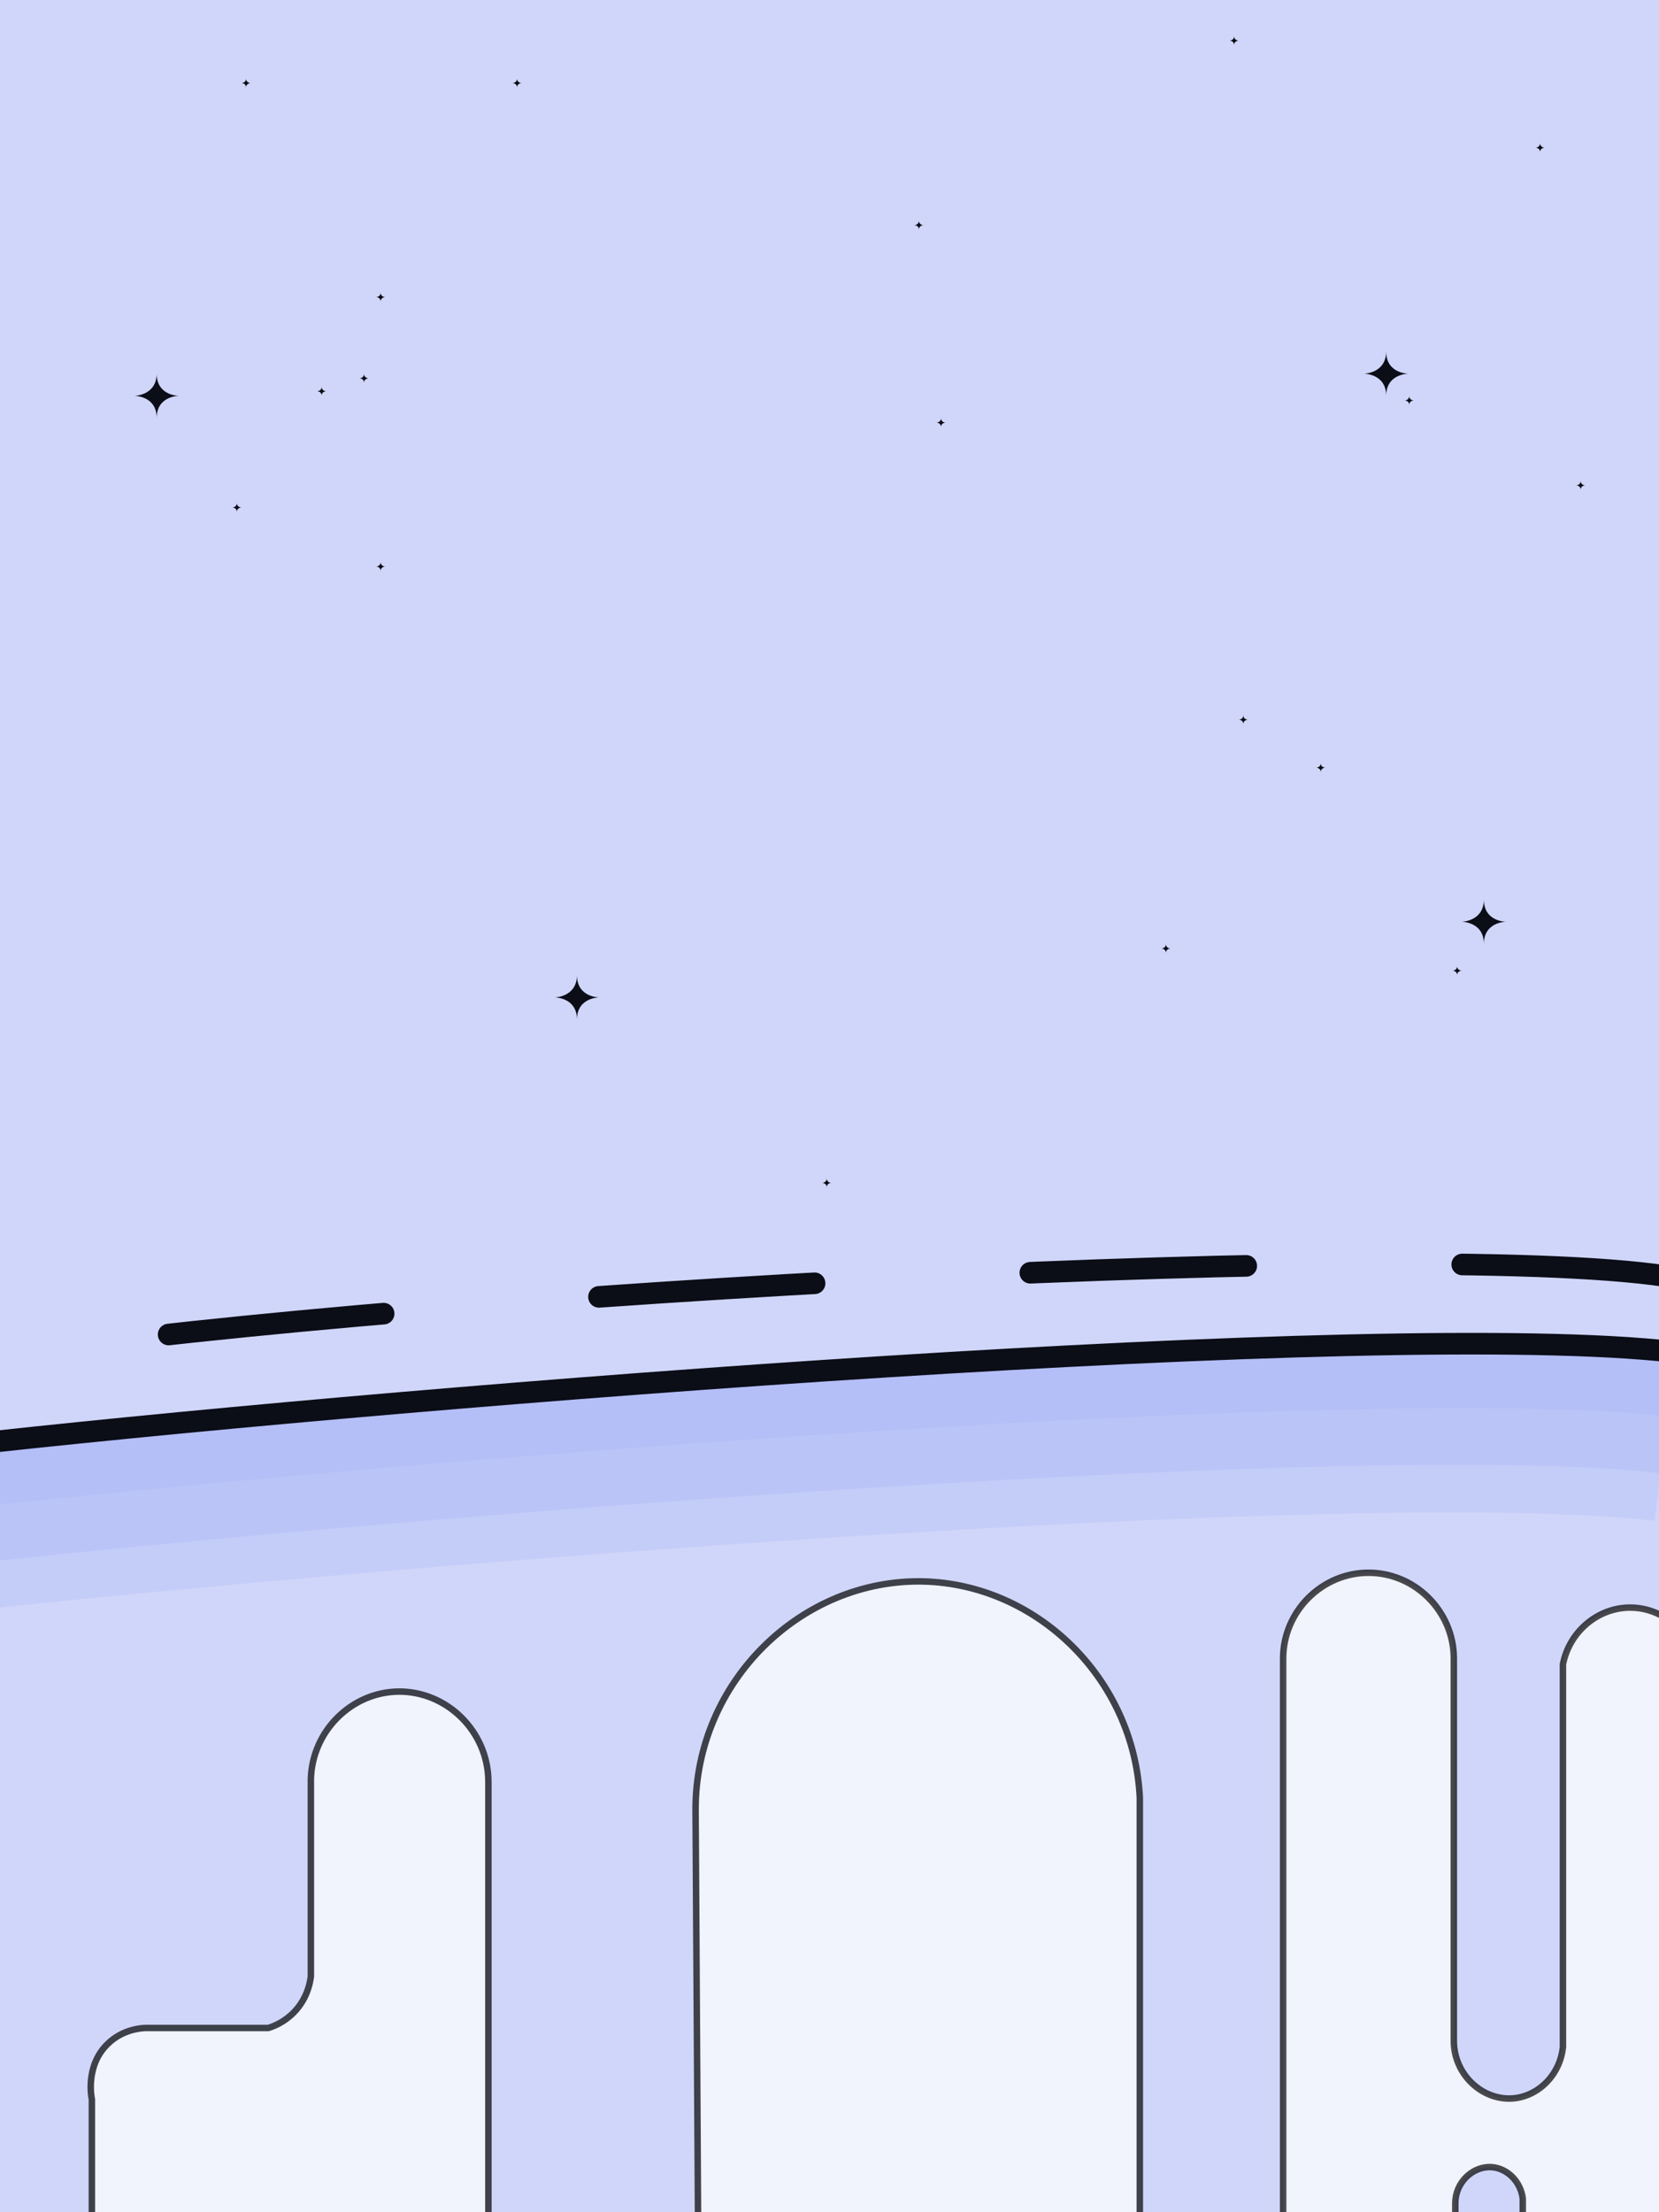 <svg width="768" height="1024" viewBox="0 0 768 1024" fill="none" xmlns="http://www.w3.org/2000/svg">
<rect x="0" y="0" width="768" height="1024" fill="#808080" stroke="none"/>
<g clip-path="url(#clip0_169_651)">
<rect width="768" height="1024" fill="#D0D6F9"/>
<g clip-path="url(#clip1_169_651)">
<path d="M768 1024.15L768 0.146L6.10352e-05 0.146L1.62747e-05 1024.15L768 1024.15Z" fill="#D0D6F9"/>
<path d="M338.601 1110.1L-50.72 1064.58L-4.459 667.576C196.555 645.766 636.605 609.86 772.89 625.193L755.587 779.576L754.909 779.497C730.47 995.127 736.994 939.14 711.985 1153.76L338.601 1110.1Z" fill="#D0D6F9"/>
<path opacity="0.2" d="M-49.303 1065.69L-49.473 1065.67L-3.43 670.534C197.584 648.725 638.403 613.596 774.688 628.929L765.949 703.918L765.271 703.839C629.156 688.525 189.469 723.528 -11.979 745.373L-49.303 1065.69Z" fill="#98A7F9"/>
<path opacity="0.2" d="M-48.808 1061.45L-48.978 1061.43L-2.934 666.293C198.079 644.483 638.898 609.354 775.183 624.687L768.52 681.862L767.842 681.783C631.727 666.469 192.04 701.472 -9.408 723.317L-48.808 1061.45Z" fill="#98A7F9"/>
<path opacity="0.2" d="M-6.306 696.988L-2.817 667.05C198.102 645.234 638.72 610.177 775.093 625.433L771.584 655.541L770.906 655.462C634.798 640.151 195.132 675.147 -6.306 696.988Z" fill="#98A7F9"/>
<path d="M-3.013 667.329C-2.928 667.339 -2.928 667.339 -2.844 667.348C198.595 645.478 638.26 610.423 774.366 625.723L775.128 625.812" stroke="#0B0D17" stroke-width="10" stroke-linecap="round"/>
<path fill-rule="evenodd" clip-rule="evenodd" d="M697.173 426.667C697.173 426.667 686.933 426.667 686.933 416.417C686.848 426.496 676.693 426.667 676.693 426.667C676.693 426.667 686.933 426.667 686.933 436.917C686.933 426.667 697.173 426.667 697.173 426.667Z" fill="#0B0D17"/>
<path fill-rule="evenodd" clip-rule="evenodd" d="M651.947 172.979C651.947 172.979 641.707 172.979 641.707 162.729C641.621 172.808 631.467 172.979 631.467 172.979C631.467 172.979 641.707 172.979 641.707 183.229C641.707 172.979 651.947 172.979 651.947 172.979Z" fill="#0B0D17"/>
<path fill-rule="evenodd" clip-rule="evenodd" d="M654.507 185.364C654.507 185.364 652.374 185.364 652.374 183.229C652.374 185.364 650.24 185.364 650.24 185.364C650.24 185.364 652.374 185.364 652.374 187.5C652.374 185.364 654.507 185.364 654.507 185.364Z" fill="#0B0D17"/>
<path fill-rule="evenodd" clip-rule="evenodd" d="M676.693 449.302C676.693 449.302 674.56 449.302 674.56 447.167C674.56 449.302 672.427 449.302 672.427 449.302C672.427 449.302 674.56 449.302 674.56 451.437C674.56 449.302 676.693 449.302 676.693 449.302Z" fill="#0B0D17"/>
<path fill-rule="evenodd" clip-rule="evenodd" d="M427.52 104.219C427.52 104.219 425.387 104.219 425.387 102.083C425.387 104.219 423.253 104.219 423.253 104.219C423.253 104.219 425.387 104.219 425.387 106.354C425.387 104.219 427.52 104.219 427.52 104.219Z" fill="#0B0D17"/>
<path fill-rule="evenodd" clip-rule="evenodd" d="M715.093 68.343C715.093 68.343 712.96 68.343 712.96 66.208C712.96 68.343 710.827 68.343 710.827 68.343C710.827 68.343 712.96 68.343 712.96 70.479C712.96 68.343 715.093 68.343 715.093 68.343Z" fill="#0B0D17"/>
<path fill-rule="evenodd" clip-rule="evenodd" d="M437.76 195.614C437.76 195.614 435.627 195.614 435.627 193.479C435.627 195.614 433.494 195.614 433.494 195.614C433.494 195.614 435.627 195.614 435.627 197.75C435.627 195.614 437.76 195.614 437.76 195.614Z" fill="#0B0D17"/>
<path fill-rule="evenodd" clip-rule="evenodd" d="M384.854 547.531C384.854 547.531 382.72 547.531 382.72 545.396C382.72 547.531 380.587 547.531 380.587 547.531C380.587 547.531 382.72 547.531 382.72 549.667C382.72 547.531 384.854 547.531 384.854 547.531Z" fill="#0B0D17"/>
<path fill-rule="evenodd" clip-rule="evenodd" d="M541.867 439.052C541.867 439.052 539.733 439.052 539.733 436.917C539.733 439.052 537.6 439.052 537.6 439.052C537.6 439.052 539.733 439.052 539.733 441.187C539.733 439.052 541.867 439.052 541.867 439.052Z" fill="#0B0D17"/>
<path fill-rule="evenodd" clip-rule="evenodd" d="M577.707 333.135C577.707 333.135 575.573 333.135 575.573 331C575.573 333.135 573.44 333.135 573.44 333.135C573.44 333.135 575.573 333.135 575.573 335.271C575.573 333.135 577.707 333.135 577.707 333.135Z" fill="#0B0D17"/>
<path fill-rule="evenodd" clip-rule="evenodd" d="M613.547 355.344C613.547 355.344 611.414 355.344 611.414 353.208C611.414 355.344 609.28 355.344 609.28 355.344C609.28 355.344 611.414 355.344 611.414 357.479C611.414 355.344 613.547 355.344 613.547 355.344Z" fill="#0B0D17"/>
<path fill-rule="evenodd" clip-rule="evenodd" d="M733.867 224.656C733.867 224.656 731.733 224.656 731.733 222.521C731.733 224.656 729.6 224.656 729.6 224.656C729.6 224.656 731.733 224.656 731.733 226.792C731.733 224.656 733.867 224.656 733.867 224.656Z" fill="#0B0D17"/>
<path fill-rule="evenodd" clip-rule="evenodd" d="M178.347 262.239C178.347 262.239 176.213 262.239 176.213 260.104C176.213 262.239 174.08 262.239 174.08 262.239C174.08 262.239 176.213 262.239 176.213 264.375C176.213 262.239 178.347 262.239 178.347 262.239Z" fill="#0B0D17"/>
<path fill-rule="evenodd" clip-rule="evenodd" d="M111.787 234.906C111.787 234.906 109.653 234.906 109.653 232.771C109.653 234.906 107.52 234.906 107.52 234.906C107.52 234.906 109.653 234.906 109.653 237.042C109.653 234.906 111.787 234.906 111.787 234.906Z" fill="#0B0D17"/>
<path fill-rule="evenodd" clip-rule="evenodd" d="M151.04 181.094C151.04 181.094 148.907 181.094 148.907 178.958C148.907 181.094 146.773 181.094 146.773 181.094C146.773 181.094 148.907 181.094 148.907 183.229C148.907 181.094 151.04 181.094 151.04 181.094Z" fill="#0B0D17"/>
<path fill-rule="evenodd" clip-rule="evenodd" d="M170.667 175.114C170.667 175.114 168.533 175.114 168.533 172.979C168.533 175.114 166.4 175.114 166.4 175.114C166.4 175.114 168.533 175.114 168.533 177.25C168.533 175.114 170.667 175.114 170.667 175.114Z" fill="#0B0D17"/>
<path fill-rule="evenodd" clip-rule="evenodd" d="M178.347 137.531C178.347 137.531 176.213 137.531 176.213 135.396C176.213 137.531 174.08 137.531 174.08 137.531C174.08 137.531 176.213 137.531 176.213 139.667C176.213 137.531 178.347 137.531 178.347 137.531Z" fill="#0B0D17"/>
<path fill-rule="evenodd" clip-rule="evenodd" d="M116.053 38.448C116.053 38.448 113.92 38.448 113.92 36.312C113.92 38.448 111.787 38.448 111.787 38.448C111.787 38.448 113.92 38.448 113.92 40.583C113.92 38.448 116.053 38.448 116.053 38.448Z" fill="#0B0D17"/>
<path fill-rule="evenodd" clip-rule="evenodd" d="M241.493 38.448C241.493 38.448 239.36 38.448 239.36 36.312C239.36 38.448 237.226 38.448 237.226 38.448C237.226 38.448 239.36 38.448 239.36 40.583C239.36 38.448 241.493 38.448 241.493 38.448Z" fill="#0B0D17"/>
<path fill-rule="evenodd" clip-rule="evenodd" d="M573.44 18.802C573.44 18.802 571.307 18.802 571.307 16.666C571.307 18.802 569.173 18.802 569.173 18.802C569.173 18.802 571.307 18.802 571.307 20.937C571.307 18.802 573.44 18.802 573.44 18.802Z" fill="#0B0D17"/>
<path fill-rule="evenodd" clip-rule="evenodd" d="M277.333 461.687C277.333 461.687 267.093 461.687 267.093 451.437C267.008 461.516 256.853 461.687 256.853 461.687C256.853 461.687 267.093 461.687 267.093 471.937C267.093 461.687 277.333 461.687 277.333 461.687Z" fill="#0B0D17"/>
<path fill-rule="evenodd" clip-rule="evenodd" d="M82.773 183.229C82.773 183.229 72.533 183.229 72.533 172.979C72.448 183.058 62.293 183.229 62.293 183.229C62.293 183.229 72.533 183.229 72.533 193.479C72.533 183.229 82.773 183.229 82.773 183.229Z" fill="#0B0D17"/>
<path d="M776.628 591.589C669.907 572.584 197.855 598.782 4.448 626.922" stroke="#0B0D17" stroke-width="10" stroke-linecap="round" stroke-linejoin="round" stroke-dasharray="100 100"/>
<path opacity="0.7" d="M785.146 768.317C781.562 754.394 769.36 744.571 755.621 744.144C740.432 743.632 726.608 754.736 723.536 770.367C723.536 829.39 723.536 888.498 723.536 947.521C722.17 960.761 711.674 970.754 699.728 971.352C685.904 972.036 673.018 960.163 673.018 944.617C673.019 885.509 673.019 826.486 673.019 767.377C672.848 745.767 655.099 728.086 633.68 728C612.005 727.915 594 745.852 594 767.719C594 862.19 594 956.746 594 1051.22C595.109 1072.57 612.517 1089.4 632.656 1089.91C654.501 1090.51 673.701 1072.06 673.701 1048.83C673.701 1039.17 673.701 1029.52 673.701 1019.87C673.701 1010.05 681.893 1002.61 690.426 1003.13C697.594 1003.55 703.909 1009.62 704.933 1017.65C704.933 1052.41 704.933 1087.09 704.933 1121.86C705.189 1142.44 722 1159.1 742.309 1159.27C762.96 1159.44 780.197 1142.36 780.112 1121.43C781.818 1003.73 783.525 886.021 785.146 768.317Z" fill="white" stroke="black" stroke-width="3"/>
<g opacity="0.7">
<path d="M323.877 1158.26C323.28 1051.4 322.683 944.545 322 837.689C321.915 778.154 371.237 730.662 427.557 732.029C480.037 733.395 525.008 776.958 527.653 832.223C527.653 940.873 527.653 1049.52 527.653 1158.17" fill="white"/>
<path d="M323.877 1158.26C323.28 1051.4 322.683 944.545 322 837.689C321.915 778.154 371.237 730.662 427.557 732.029C480.037 733.395 525.008 776.958 527.653 832.223C527.653 940.873 527.653 1049.52 527.653 1158.17" stroke="black" stroke-width="3"/>
</g>
<g opacity="0.7">
<path d="M226.087 1059.16C226.087 981.086 226.087 902.93 226.087 824.859C226.087 801.455 206.802 782.663 184.274 783.005C162.77 783.346 144.594 801.113 143.911 823.407C143.911 853.9 143.911 884.394 143.911 914.888C143.57 917.45 142.375 924.967 136.146 931.373C131.708 935.986 126.759 937.95 124.199 938.719C105.255 938.719 86.226 938.719 67.282 938.719C64.892 938.805 56.615 939.488 49.874 946.065C39.463 956.144 42.279 970.75 42.535 971.775C42.535 1000.9 42.535 1030.03 42.535 1059.16" fill="white"/>
<path d="M226.087 1059.16C226.087 981.086 226.087 902.93 226.087 824.859C226.087 801.455 206.802 782.663 184.274 783.005C162.77 783.346 144.594 801.113 143.911 823.407C143.911 853.9 143.911 884.394 143.911 914.888C143.57 917.45 142.375 924.967 136.146 931.373C131.708 935.986 126.759 937.95 124.199 938.719C105.255 938.719 86.226 938.719 67.282 938.719C64.892 938.805 56.615 939.488 49.874 946.065C39.463 956.144 42.279 970.75 42.535 971.775C42.535 1000.9 42.535 1030.03 42.535 1059.16" stroke="black" stroke-width="3"/>
</g>
</g>
</g>
<defs>
<clipPath id="clip0_169_651">
<rect width="768" height="1024" fill="white"/>
</clipPath>
<clipPath id="clip1_169_651">
<rect width="1230" height="768" fill="white" transform="translate(768 -120) rotate(90)"/>
</clipPath>
</defs>
</svg>
